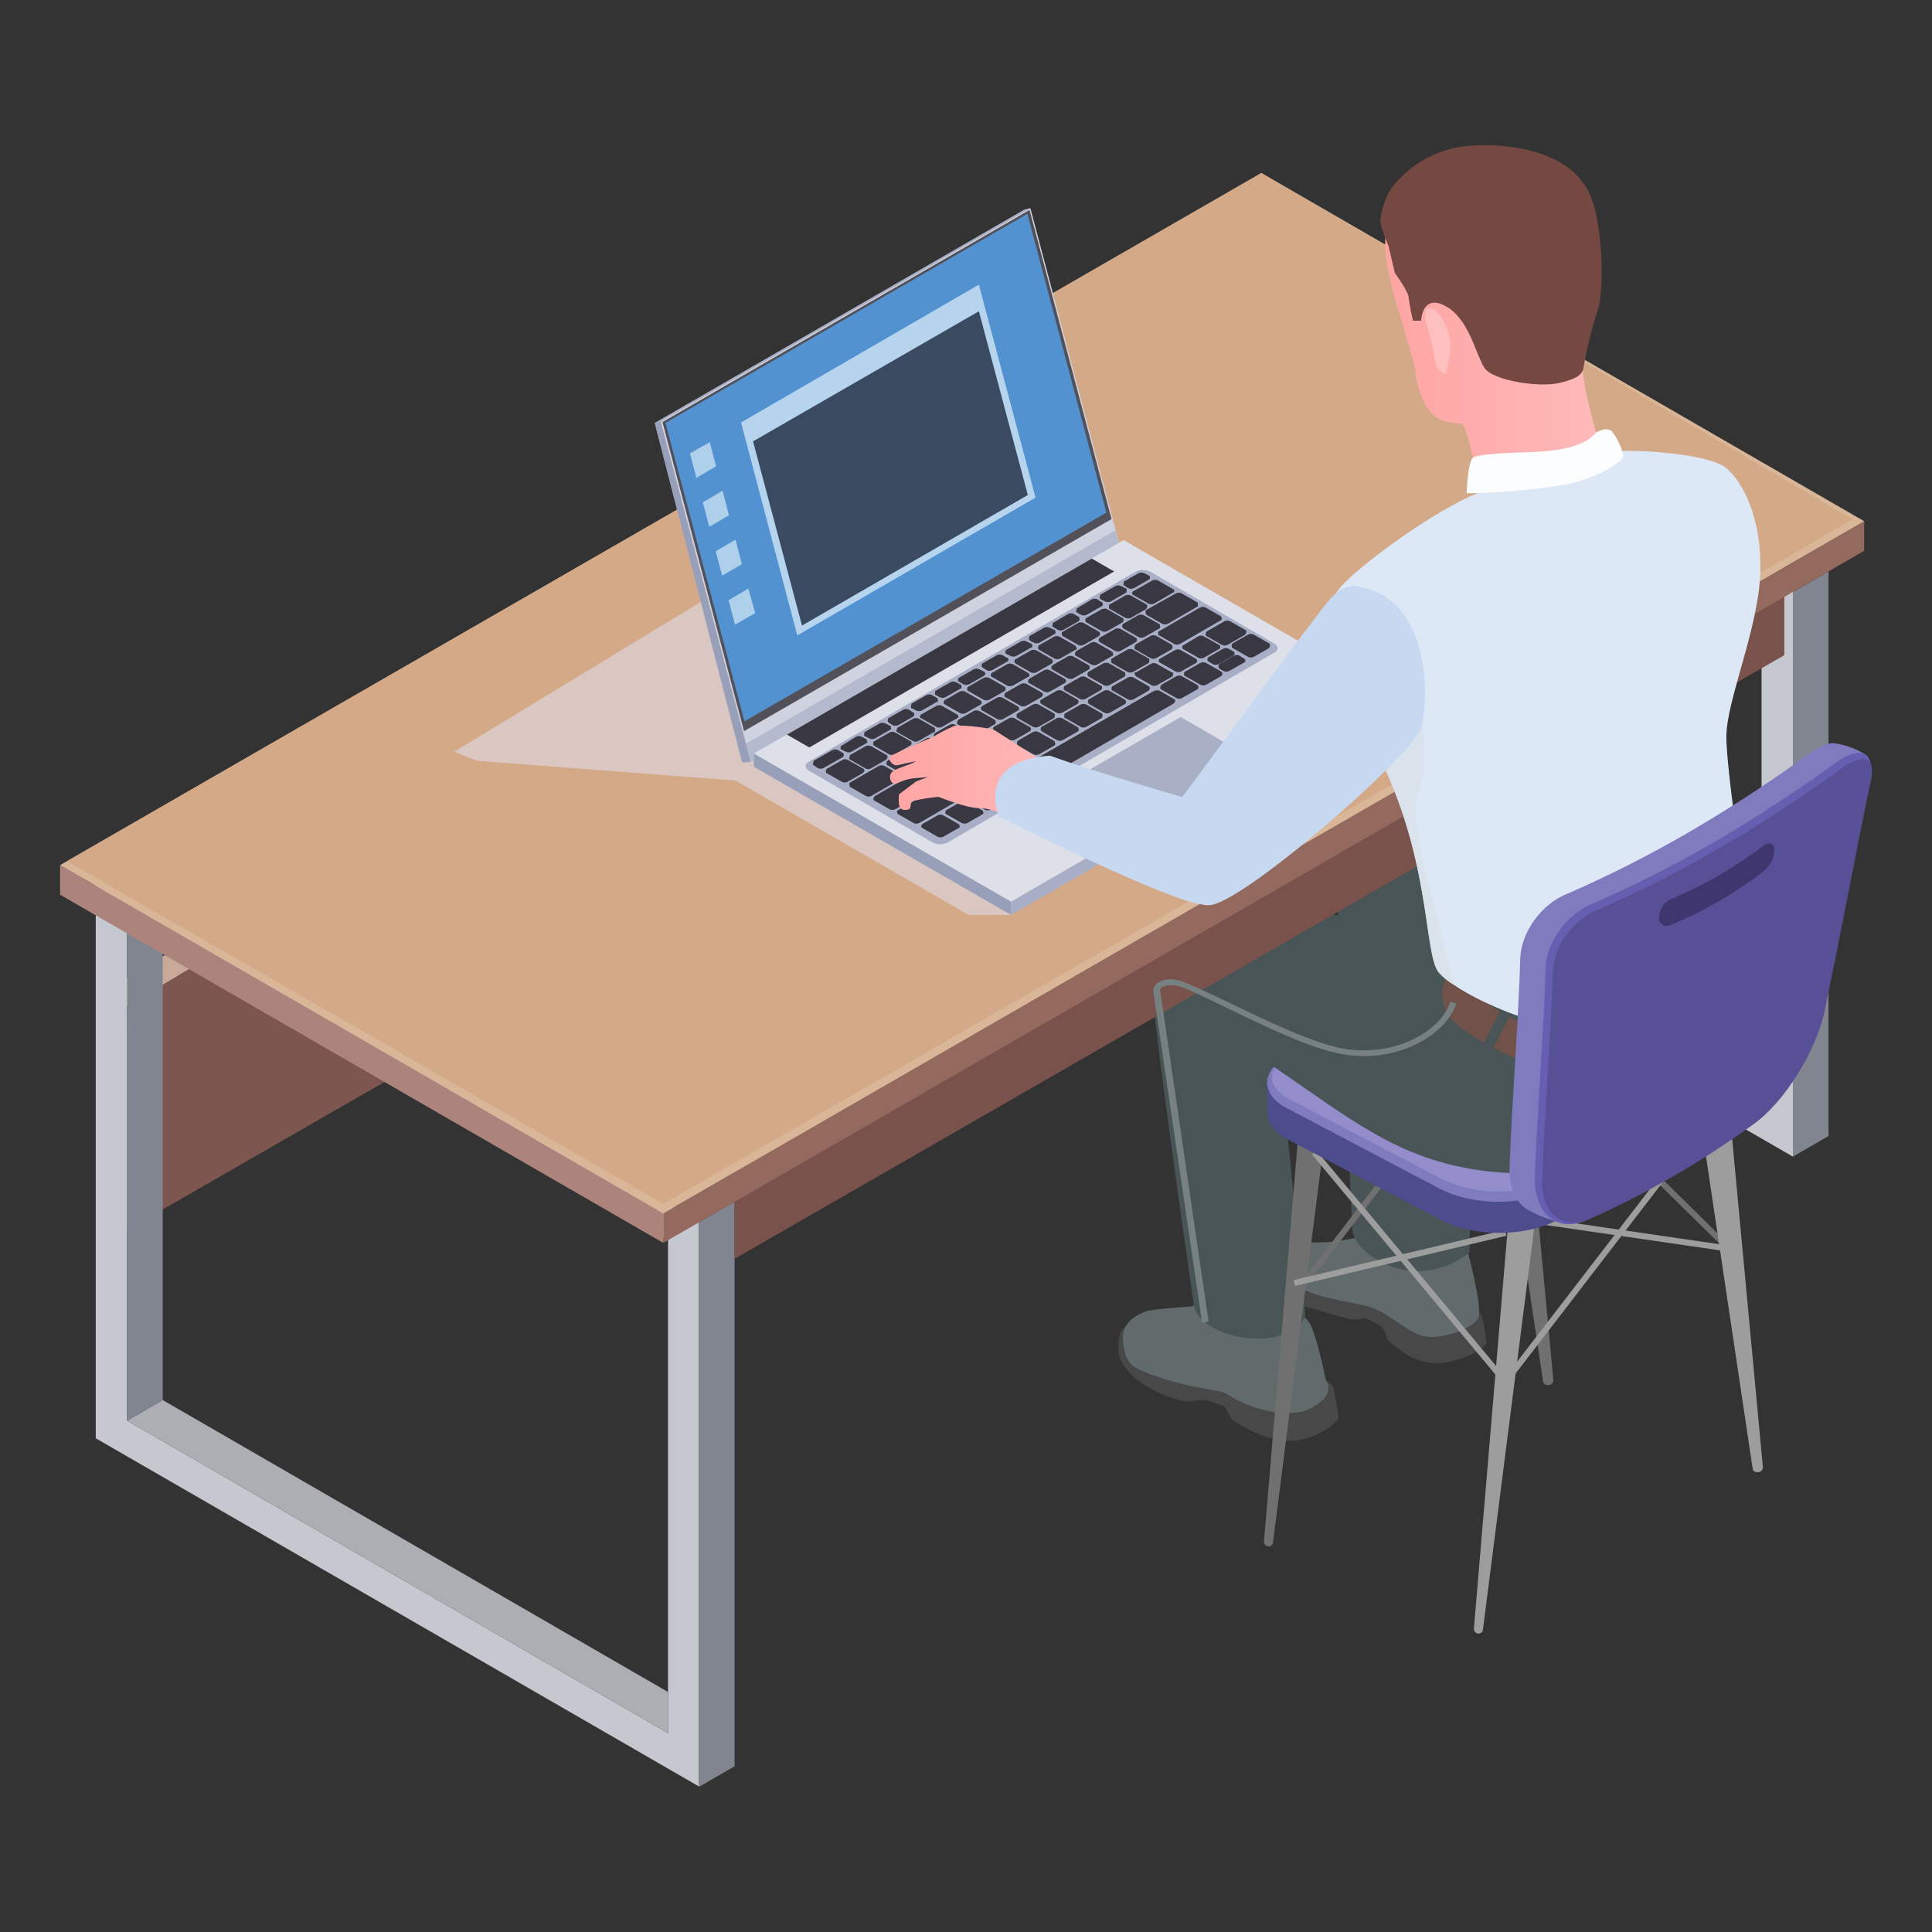 <?xml version="1.0" encoding="utf-8"?>
<!-- Generator: Adobe Illustrator 25.4.1, SVG Export Plug-In . SVG Version: 6.00 Build 0)  -->
<svg version="1.1" id="Layer_1" xmlns="http://www.w3.org/2000/svg" xmlns:xlink="http://www.w3.org/1999/xlink" x="0px" y="0px"
	 viewBox="0 0 450 450" style="enable-background:new 0 0 450 450;" xml:space="preserve">
<rect x="0" y="0" width="450" height="450" fill="#333333" stroke="none"/>
<style type="text/css">
	.st0{fill:#C6C8CF;}
	.st1{fill:#ABAEB3;}
	.st2{fill:#C9AA9A;}
	.st3{fill:#7D574F;}
	.st4{fill:#AE9398;}
	.st5{fill:#818590;}
	.st6{fill:#484848;}
	.st7{fill:#626B6C;}
	.st8{fill:#485455;}
	.st9{fill:#707070;}
	.st10{fill:#9D9D9D;}
	.st11{fill:#4D4C8C;}
	.st12{fill:#807ABE;}
	.st13{fill:#938DCB;}
	.st14{fill:#7A524C;}
	.st15{fill:#946A5F;}
	.st16{fill:#AC847C;}
	.st17{fill:#D9B698;}
	.st18{fill:#D4A988;}
	.st19{fill:#DBC7C2;}
	.st20{fill:#A8AEC4;}
	.st21{fill:#979FB9;}
	.st22{fill:#CFD3DF;}
	.st23{fill:#B4BACD;}
	.st24{fill:#525159;}
	.st25{fill:#5292D1;}
	.st26{fill:#B6D4ED;}
	.st27{fill:#394A61;}
	.st28{fill:#AED0EB;}
	.st29{fill:#A8AEC5;}
	.st30{fill:#DEE0E9;}
	.st31{fill:#393842;}
	.st32{fill:#A9B0C6;}
	.st33{fill:url(#SVGID_1_);}
	.st34{fill:#70524B;}
	.st35{fill:#788182;}
	.st36{fill:url(#SVGID_00000045586572968289520440000003940864198607941780_);}
	.st37{fill:#FEC0BF;}
	.st38{fill:#DDE8F6;}
	.st39{fill:#DAE2EB;}
	.st40{fill:#C7D9F0;}
	.st41{fill:#754942;}
	.st42{fill:#FCFDFE;}
	.st43{fill:#665EB1;}
	.st44{fill:#575096;}
	.st45{fill:#3F366F;}
</style>
<g>
	<g id="Layer_1_00000029754601300614380790000008172915291607697838_">
		<path class="st0" d="M277.1,56.8v131.5l140.5,81.1V137.9L277.1,56.8z M284.3,69.3l126,72.8v114.8l-126-72.8L284.3,69.3z"/>
		<polygon class="st1" points="410.3,247.2 410.3,256.9 284.3,184.1 292.7,179.3 		"/>
		<polygon class="st2" points="29.7,234.3 279.8,85.1 275.2,81.2 25.1,230.4 		"/>
		<polygon class="st3" points="28.7,287 279.8,142.6 279.8,85.1 29.7,234.3 		"/>
		<polygon class="st4" points="292.7,64.5 284.3,69.3 284.3,184.1 292.7,179.3 		"/>
		<polygon class="st5" points="425.9,133.1 417.6,137.9 417.6,269.4 425.9,264.6 		"/>
		<path class="st0" d="M22.3,203.6V335l140.5,81.1V284.7L22.3,203.6z M29.6,216.1l126,72.8v114.8l-126-72.8L29.6,216.1z"/>
		<polygon class="st1" points="155.6,394.1 155.6,403.7 29.6,330.9 37.9,326.1 		"/>
		<polygon class="st5" points="37.9,220.9 29.6,216.1 29.6,330.9 37.9,326.1 		"/>
		<polygon class="st5" points="171.1,279.9 162.8,284.7 162.8,416.2 171.1,411.4 		"/>
		<path class="st6" d="M342.3,304.6c0,0,2.5,0.7,2.9,2.1c0.5,2,0.8,4,1,6c0,0.8-2.3,2.8-7.6,4.2c-3.9,1.2-8.1,0.6-11.4-1.7
			c-1.5-0.9-2.8-2-4-3.2c-0.3-1.1-0.8-2.1-1.4-3c-1.2-0.8-2.5-1.4-3.9-2c-1,0.3-2.1,0.4-3.2,0.3c-1.4-0.3-11.2-3.1-11.2-3.1
			s-8.9-1.3-10-5s4.1-5.4,4.1-5.4L342.3,304.6z"/>
		<path class="st7" d="M341.4,289.8c0,0,4.1,14.7,2.9,17.2c-1.2,2.5-9.4,5.5-13.5,4c-4.1-1.5-7.9-5.8-12.9-6.9s-11.1-2-14.8-4
			c-3.7-1.9-9.3-3.2-9.3-4.9s1.6-4.8,3-5.5c1.4-0.7,9.4,0,13.8-0.5c2.9-0.4,5.7-0.9,8.6-1.7L341.4,289.8z"/>
		<path class="st8" d="M346.6,197.7c-18.2-4.5-22.3-4.3-26.4-2.9c-5.3,2.1-8.7,7.2-8.6,12.8c-0.2,7,3.4,78.1,3.4,78.9
			c0.3,5.4,14.3,15.3,27.3,5.2c0-12.7,1.7-52.1,1.7-52.1l18.8-24.8L346.6,197.7z"/>
		<path class="st6" d="M306,320.7c0,0,4.3,1.1,4.6,2.5c0.2,1.4,1.1,5.5,1.2,6.8c0.1,1.3-5.7,5.7-11.6,5.6s-12.7-4.3-13.2-5
			c-0.5-0.6-1.1-1.8-1.1-1.8l-0.6-1.2l-4.8-1.6c0,0-3.2,0.4-4.2,0.4c-1.1,0-8.3-1.9-12.5-6s-3.2-6.5-3.2-6.5s-0.7-4.4,2.5-5.5
			C266.3,307.2,306,320.7,306,320.7z"/>
		<path class="st7" d="M280.1,301.9c-0.7,1-1.5,1.8-2.5,2.4c0,0-9.6,0.6-10.9,1.2c-1.2,0.6-5.7,2-5.1,7.2s1.9,6,9.4,8.4
			c7.5,2.5,13,2.5,14.8,3.6c3.3,2.2,7.1,3.6,11.1,4.2c5.4,0.6,7.9-0.1,10.9-2.6c3-2.5,1-4.9,1-4.9s-2-10-3.7-13.1
			c-1.7-3.1-9.1-5.4-10.9-5.7C292.5,302.4,280.1,301.9,280.1,301.9z"/>
		<path class="st8" d="M278.1,304c0.5,4.1,7.4,7.8,14.9,7.8c7.5,0,11-3.9,11-5.7c0-1.7-6.6-66.5-6.6-66.5s-29.2-29.2-29.8-19.9
			C267,229.1,278.1,304,278.1,304z"/>
		<path class="st9" d="M360.4,322.6h0.3c0.6,0,1.1-0.5,1.1-1.1c0,0,0-0.1,0-0.1l-8.1-86.5l-6.7,3.8l12.4,83
			C359.4,322.1,359.8,322.6,360.4,322.6z"/>
		<path class="st9" d="M295.5,360.2c-0.6,0-1.1-0.5-1.1-1.1c0,0,0-0.1,0-0.1l8-94.6l6.7-3.8l-12.6,98.7
			C296.5,359.7,296,360.2,295.5,360.2z"/>
		
			<rect x="329.7" y="243.2" transform="matrix(0.144 -0.99 0.99 0.144 18.13 555.734)" class="st9" width="1.4" height="48.4"/>
		
			<rect x="286.4" y="269.4" transform="matrix(0.61 -0.793 0.793 0.61 -86.972 363.619)" class="st9" width="78.6" height="1.4"/>
		
			<rect x="353.7" y="266.5" transform="matrix(0.968 -0.25 0.25 0.968 -54.766 102.425)" class="st9" width="45.7" height="1.4"/>
		
			<rect x="375.7" y="227.7" transform="matrix(0.702 -0.713 0.713 0.702 -76.742 347.347)" class="st9" width="1.4" height="75.2"/>
		<path class="st10" d="M409.2,342.9h0.3c0.6,0,1.1-0.5,1.1-1.1c0-0.1,0-0.1,0-0.2l-8.1-86.5l-6.7,3.8l12.4,83
			C408.2,342.5,408.7,342.9,409.2,342.9z"/>
		<path class="st10" d="M344.4,380.5c-0.6,0-1.1-0.5-1.1-1.1c0,0,0-0.1,0-0.1l8-94.6l6.7-3.8l-12.6,98.7
			C345.4,380.1,344.9,380.5,344.4,380.5z"/>
		
			<rect x="378.6" y="263.5" transform="matrix(0.144 -0.99 0.99 0.144 39.791 621.496)" class="st10" width="1.4" height="48.4"/>
		
			<rect x="335.2" y="289.7" transform="matrix(0.61 -0.793 0.793 0.61 -83.977 410.339)" class="st10" width="78.6" height="1.4"/>
		
			<rect x="300.7" y="292.4" transform="matrix(0.973 -0.231 0.231 0.973 -58.819 83.115)" class="st10" width="50.6" height="1.4"/>
		
			<rect x="327.7" y="260.4" transform="matrix(0.768 -0.64 0.64 0.768 -112.724 278.656)" class="st10" width="1.4" height="69.2"/>
		<path class="st11" d="M295.1,252.1l7.8-0.5l49.3-28.4c5.7-3.3,14.9-3.2,20.2,0.2l32.6,20.6c0.4,0.3,0.8,0.6,1.2,0.8l4.1-0.3v7.5
			c-0.1,3-2.1,5.9-6,8.2l-40.7,23.5c-7.7,4.5-20.1,4.6-28.1,0.4l-35.7-18.8c-3-1.6-4.5-3.6-4.5-5.8L295.1,252.1z"/>
		<path class="st12" d="M363.6,276.5l40.7-23.5c7.7-4.5,8.1-11.6,0.7-16.3l-32.6-20.6c-5.4-3.4-14.6-3.5-20.2-0.2l-52.9,30.5
			c-5.7,3.3-5.5,8.6,0.4,11.7l35.7,18.8C343.5,281.1,355.8,280.9,363.6,276.5z"/>
		<path class="st13" d="M349.1,277.5c4.9,0.1,9.7-1,13.9-3.3l40.7-23.5c3.5-2,5.4-4.6,5.4-7.2c0-2.7-1.6-5.1-4.8-7l-32.6-20.6
			c-2.9-1.7-6.3-2.5-9.6-2.4c-3.3-0.1-6.5,0.7-9.4,2.2l-52.9,30.5c-2.3,1.4-3.6,3.1-3.6,4.8s1.5,3.6,3.9,4.9l35.7,18.7
			C340,276.6,344.5,277.6,349.1,277.5z"/>
		<path class="st8" d="M406.8,221c1.4,12.5,1.7,29.2-8.8,37.6c-10.5,8.5-15.5,7.2-15.5,7.2s-5.2,7.8-28.3,7.5
			c-23-0.4-35.3-9.5-50.5-20c-15.2-10.5-31.7-21.7-34-24.5c-2.4-2.8-4.7-14.5,3.9-20c8.5-5.5,17-2.1,20.5-0.7
			c3.5,1.4,30.1,8.6,31.6,9c1.4,0.4,6.1,2.4,10.6-1C340.7,212.9,406.8,221,406.8,221z"/>
		<polygon class="st14" points="171.1,293.2 415.6,152.6 415.6,121.4 171.1,267.2 		"/>
		<polygon class="st15" points="434.2,128.3 154.5,289.5 154.5,282.6 434.2,121.4 		"/>
		<polygon class="st16" points="14,208.4 154.5,289.5 154.5,282.6 14,201.5 		"/>
		<polygon class="st17" points="293.8,40.3 14,201.5 154.5,282.6 434.2,121.4 		"/>
		<polygon class="st18" points="293.8,40.3 15.6,200.6 154.5,280.4 431.5,121 		"/>
		<polygon class="st19" points="235.5,213.1 225.6,213.1 171.3,181.8 111.1,177.2 105.8,175.1 195.8,120.4 262.5,151.7 		"/>
		<polygon class="st20" points="238.6,48.8 152.5,98.5 172.8,177.5 240,48.5 		"/>
		<polygon class="st21" points="153.9,98.2 152.5,98.5 172.9,177.6 174.9,177.5 		"/>
		<polygon class="st22" points="240,48.5 153.9,98.2 174.9,177.5 261,127.8 		"/>
		<polygon class="st23" points="173.8,173.2 174.9,177.5 261,127.8 259.8,123.5 		"/>
		<polygon class="st24" points="154.3,98.3 239.8,48.9 258.9,120.9 173.3,170.3 		"/>
		<polygon class="st25" points="155,98.5 239.3,49.8 257.7,119.4 173.4,168 		"/>
		<polygon class="st26" points="172.6,98.4 228,66.3 241.2,115.9 185.7,148 		"/>
		<polygon class="st27" points="239.4,115.3 186.8,145.7 175.4,102.8 228,72.5 		"/>
		<polygon class="st28" points="160.7,105.6 165.3,103 166.8,108.6 162.2,111.3 		"/>
		<polygon class="st28" points="163.7,117 168.3,114.3 169.8,120 165.2,122.7 		"/>
		<polygon class="st28" points="166.7,128.4 171.3,125.7 172.8,131.4 168.2,134.1 		"/>
		<polygon class="st28" points="169.7,139.8 174.3,137.1 175.9,142.8 171.2,145.5 		"/>
		<polygon class="st29" points="235.5,213.1 321.5,163.5 321.5,160.3 235.5,210 		"/>
		<polygon class="st21" points="235.5,213.1 235.5,210 175.6,175.5 175.6,178.6 		"/>
		<polygon class="st30" points="321.5,160.3 235.5,210 175.6,175.5 261.7,125.8 		"/>
		<polygon class="st31" points="259.5,133.1 188.5,174.1 183.3,171.1 254.3,130.1 		"/>
		<path class="st29" d="M296.8,149.9l-28.8-16.7c-1.1-0.6-2.5-0.6-3.6,0l-76,44.2c-0.6,0.2-0.9,0.8-0.7,1.4c0.1,0.3,0.4,0.6,0.7,0.7
			l28.8,16.7c1.1,0.6,2.5,0.6,3.6,0l76-44.2c0.6-0.2,0.9-0.8,0.7-1.4C297.4,150.3,297.1,150,296.8,149.9z"/>
		<path class="st31" d="M192.4,179.4v0.4h0.3l3.5,2c0.4,0.2,0.9,0.2,1.3,0l3.5-2h0.3v-0.4c0-0.2-0.1-0.3-0.3-0.4l-3.5-2
			c-0.4-0.2-0.9-0.2-1.3,0l-3.5,2C192.5,179.1,192.4,179.3,192.4,179.4z"/>
		<path class="st31" d="M214.6,192.3v0.4h0.3l3.5,2c0.4,0.2,0.9,0.2,1.3,0l3.5-2h0.3v-0.4c0-0.2-0.1-0.3-0.3-0.4l-3.5-2
			c-0.4-0.2-0.9-0.2-1.3,0l-3.5,2C214.8,192,214.7,192.1,214.6,192.3z"/>
		<path class="st31" d="M220.2,189.1v0.4h0.3l3.5,2c0.4,0.2,0.8,0.2,1.2,0l3.5-2h0.3v-0.4c0-0.2-0.1-0.3-0.3-0.4l-3.5-2
			c-0.4-0.2-0.9-0.2-1.3,0l-3.5,2C220.3,188.8,220.2,188.9,220.2,189.1z"/>
		<path class="st31" d="M225.6,185.9v0.4h0.3l3.5,2c0.4,0.2,0.9,0.2,1.3,0l3.5-2h0.3v-0.4c0-0.2-0.1-0.3-0.3-0.4l-3.5-2
			c-0.4-0.2-0.9-0.2-1.3,0l-3.5,2C225.7,185.6,225.6,185.7,225.6,185.9z"/>
		<path class="st31" d="M231.1,182.7v0.4h0.3l3.5,2c0.4,0.2,0.9,0.2,1.3,0l3.5-2h0.3v-0.4c0-0.2-0.1-0.3-0.3-0.4l-3.5-2
			c-0.4-0.2-0.9-0.2-1.3,0l-3.5,2C231.2,182.4,231.1,182.5,231.1,182.7z"/>
		<path class="st31" d="M197.9,176.2v0.4h0.3l3.5,2c0.4,0.2,0.8,0.2,1.2,0l3.5-2h0.3v-0.4c0-0.2-0.1-0.3-0.3-0.4l-3.5-2
			c-0.4-0.2-0.9-0.2-1.3,0l-3.5,2C197.9,175.9,197.9,176.1,197.9,176.2z"/>
		<path class="st31" d="M206.5,177.6v0.4h0.3l3.4,2c0.4,0.2,0.9,0.2,1.3,0l3.5-2h0.3v-0.4c0-0.2-0.1-0.3-0.3-0.4l-3.5-2
			c-0.4-0.2-0.9-0.2-1.3,0l-3.5,2C206.6,177.3,206.5,177.5,206.5,177.6z"/>
		<path class="st31" d="M212,174.4v0.4h0.3l3.5,2c0.4,0.2,0.9,0.2,1.3,0l3.5-2h0.3v-0.4c0-0.2-0.1-0.3-0.3-0.4l-3.5-2
			c-0.4-0.2-0.9-0.2-1.3,0l-3.5,2C212.1,174.1,212,174.3,212,174.4z"/>
		<path class="st31" d="M214.8,179.3v0.4h0.3l3.5,2c0.4,0.2,0.9,0.2,1.3,0l3.5-2h0.3v-0.4c0-0.2-0.1-0.3-0.3-0.4l-3.5-2
			c-0.4-0.2-0.9-0.2-1.3,0l-3.5,2C215,179,214.9,179.1,214.8,179.3z"/>
		<path class="st31" d="M220.5,182.5v0.4h0.3l3.4,2c0.4,0.2,0.9,0.2,1.3,0l3.5-2h0.3v-0.4c0-0.2-0.1-0.3-0.3-0.4l-3.5-2
			c-0.4-0.2-0.9-0.2-1.3,0l-3.5,2C220.6,182.2,220.5,182.3,220.5,182.5z"/>
		<path class="st31" d="M225.9,179.3v0.4h0.3l3.5,2c0.4,0.2,0.9,0.2,1.3,0l3.5-2h0.3v-0.4c0-0.2-0.1-0.3-0.3-0.4l-3.5-2
			c-0.4-0.2-0.9-0.2-1.3,0l-3.5,2C226.1,179,226,179.1,225.9,179.3z"/>
		<path class="st31" d="M231.4,176.1v0.4h0.3l3.4,2c0.4,0.2,0.9,0.2,1.3,0l3.5-2h0.3v-0.4c0-0.2-0.1-0.3-0.3-0.4l-3.5-2
			c-0.4-0.2-0.9-0.2-1.3,0l-3.5,2C231.5,175.8,231.4,176,231.4,176.1z"/>
		<path class="st31" d="M236.9,172.9v0.4h0.3l3.4,2c0.4,0.2,0.9,0.2,1.3,0l3.5-2h0.3v-0.4c0-0.2-0.1-0.3-0.3-0.4l-3.5-2
			c-0.4-0.2-0.9-0.2-1.3,0l-3.5,2C237,172.6,236.9,172.8,236.9,172.9z"/>
		<path class="st31" d="M242.4,169.7v0.4h0.3l3.4,2c0.4,0.2,0.9,0.2,1.3,0l3.5-2h0.3v-0.4c0-0.2-0.1-0.3-0.3-0.4l-3.5-2
			c-0.4-0.2-0.9-0.2-1.3,0l-3.5,2C242.5,169.4,242.4,169.6,242.4,169.7z"/>
		<path class="st31" d="M247.9,166.5v0.4h0.3l3.5,2c0.4,0.2,0.9,0.2,1.3,0l3.5-2h0.3v-0.4c0-0.2-0.1-0.3-0.3-0.4l-3.5-2
			c-0.4-0.2-0.9-0.2-1.3,0l-3.5,2C248,166.2,247.9,166.4,247.9,166.5z"/>
		<path class="st31" d="M253.4,163.3v0.4h0.3l3.4,2c0.4,0.2,0.9,0.2,1.3,0l3.5-2h0.3v-0.4c0-0.2-0.1-0.3-0.3-0.4l-3.5-2
			c-0.4-0.2-0.9-0.2-1.3,0l-3.5,2C253.5,163,253.4,163.2,253.4,163.3z"/>
		<path class="st31" d="M258.9,160.2v0.4h0.3l3.5,2c0.4,0.2,0.9,0.2,1.3,0l3.5-2h0.3v-0.4c0-0.2-0.1-0.3-0.3-0.4l-3.5-2
			c-0.4-0.2-0.9-0.2-1.3,0l-3.5,2C259,159.8,258.9,160,258.9,160.2z"/>
		<path class="st31" d="M273.2,157v-0.4h-0.3l-3.5-2c-0.4-0.2-0.9-0.2-1.3,0l-3.5,2h-0.3v0.4c0,0.2,0.1,0.3,0.3,0.4l3.5,2
			c0.4,0.2,0.9,0.2,1.3,0l3.5-2C273.1,157.3,273.2,157.1,273.2,157z"/>
		<path class="st31" d="M270.3,159.9v0.4h0.3l3.4,2c0.4,0.2,0.9,0.2,1.3,0l3.5-2h0.3v-0.4c0-0.2-0.1-0.3-0.3-0.4l-3.5-2
			c-0.4-0.2-0.9-0.2-1.3,0l-3.5,2C270.4,159.6,270.3,159.8,270.3,159.9z"/>
		<path class="st31" d="M275.8,156.8v0.4h0.3l3.5,2c0.4,0.2,0.9,0.2,1.3,0l3.5-2h0.3v-0.4c0-0.2-0.1-0.3-0.3-0.4l-3.5-2
			c-0.4-0.2-0.9-0.2-1.3,0l-3.5,2C275.9,156.4,275.8,156.6,275.8,156.8z"/>
		<path class="st31" d="M286.9,150.2v0.4h0.3l3.5,2c0.4,0.2,0.9,0.2,1.3,0l3.5-2h0.3v-0.4c0-0.2-0.1-0.3-0.3-0.4l-3.5-2
			c-0.4-0.2-0.9-0.2-1.3,0l-3.5,2C287,149.9,286.9,150.1,286.9,150.2z"/>
		<path class="st31" d="M281.2,147.8l3.5,2c0.4,0.2,0.9,0.2,1.3,0l0.5-0.3l3-1.7h0.3v-0.2l0.2-0.1h0.3v-0.4c0-0.2-0.1-0.3-0.3-0.4
			l-3.5-2c-0.4-0.2-0.9-0.2-1.3,0l-4,2.3c-0.2,0.1-0.3,0.2-0.3,0.4v0.4H281.2z"/>
		<path class="st31" d="M269.9,153.8v0.4h0.3l3.5,2c0.4,0.2,0.9,0.2,1.3,0l3.5-2h0.3v-0.4c0-0.2-0.1-0.3-0.3-0.4l-3.5-2
			c-0.4-0.2-0.9-0.2-1.3,0l-3.5,2C270,153.5,269.9,153.6,269.9,153.8z"/>
		<path class="st31" d="M275.4,150.6v0.4h0.3l3.4,2c0.4,0.2,0.9,0.2,1.3,0l3.5-2h0.3v-0.4c0-0.2-0.1-0.3-0.3-0.4l-3.5-2
			c-0.4-0.2-0.9-0.2-1.3,0l-3.5,2.1C275.5,150.3,275.4,150.4,275.4,150.6z"/>
		<path class="st31" d="M220.3,176.1v0.4h0.3l3.5,2c0.4,0.2,0.9,0.2,1.3,0l3.5-2h0.3v-0.4c0-0.2-0.1-0.3-0.3-0.4l-3.5-2
			c-0.4-0.2-0.9-0.2-1.3,0l-3.5,2C220.4,175.8,220.3,175.9,220.3,176.1z"/>
		<path class="st31" d="M225.8,172.9v0.4h0.4l3.5,2c0.4,0.2,0.8,0.2,1.2,0l3.5-2h0.3v-0.4c0-0.2-0.1-0.3-0.3-0.4l-3.5-2
			c-0.4-0.2-0.9-0.2-1.3,0l-3.5,2C225.9,172.6,225.8,172.7,225.8,172.9z"/>
		<path class="st31" d="M231.3,169.7v0.4h0.3l3.4,2c0.4,0.2,0.9,0.2,1.3,0l3.5-2h0.3v-0.4c0-0.2-0.1-0.3-0.3-0.4l-3.5-2
			c-0.4-0.2-0.9-0.2-1.3,0l-3.5,2C231.4,169.4,231.3,169.5,231.3,169.7z"/>
		<path class="st31" d="M236.8,166.5v0.4h0.3l3.5,2c0.4,0.2,0.9,0.2,1.3,0l3.5-2h0.3v-0.4c0-0.2-0.1-0.3-0.3-0.4l-3.5-2
			c-0.4-0.2-0.9-0.2-1.3,0l-3.5,2C236.9,166.2,236.8,166.3,236.8,166.5z"/>
		<path class="st31" d="M242.3,163.3v0.4h0.3l3.5,2c0.4,0.2,0.9,0.2,1.3,0l3.5-2h0.3v-0.4c0-0.2-0.1-0.3-0.3-0.4l-3.5-2
			c-0.4-0.2-0.9-0.2-1.3,0l-3.5,2C242.4,163,242.3,163.1,242.3,163.3z"/>
		<path class="st31" d="M247.8,160.1v0.4h0.3l3.5,2c0.4,0.2,0.9,0.2,1.3,0l3.5-2h0.3v-0.4c0-0.2-0.1-0.3-0.3-0.4l-3.5-2
			c-0.4-0.2-0.9-0.2-1.3,0l-3.5,2C247.9,159.8,247.8,159.9,247.8,160.1z"/>
		<path class="st31" d="M253.3,156.9v0.4h0.3l3.4,2c0.4,0.2,0.9,0.2,1.3,0l3.5-2h0.3v-0.4c0-0.2-0.1-0.3-0.3-0.4l-3.5-2
			c-0.4-0.2-0.9-0.2-1.3,0l-3.5,2C253.4,156.6,253.3,156.8,253.3,156.9z"/>
		<path class="st31" d="M258.8,153.7v0.4h0.3l3.5,2c0.4,0.2,0.9,0.2,1.3,0l3.5-2h0.3v-0.4c0-0.2-0.1-0.3-0.3-0.4l-3.5-2
			c-0.4-0.2-0.9-0.2-1.3,0l-3.5,2C258.9,153.4,258.8,153.6,258.8,153.7z"/>
		<path class="st31" d="M264.3,150.5v0.4h0.3l3.4,2c0.4,0.2,0.9,0.2,1.3,0l3.5-2h0.3v-0.4c0-0.2-0.1-0.3-0.3-0.4l-3.5-2
			c-0.4-0.2-0.9-0.2-1.3,0l-3.5,2C264.4,150.2,264.3,150.4,264.3,150.5z"/>
		<path class="st31" d="M217.5,171.2v0.4h0.3l3.4,2c0.4,0.2,0.9,0.2,1.3,0l3.5-2h0.3v-0.4c0-0.2-0.1-0.3-0.3-0.4l-3.5-2
			c-0.4-0.2-0.9-0.2-1.3,0l-3.5,2C217.6,170.9,217.5,171.1,217.5,171.2z"/>
		<path class="st31" d="M223,168v0.4h0.3l3.5,2c0.4,0.2,0.9,0.2,1.3,0l3.5-2h0.3V168c0-0.2-0.1-0.3-0.3-0.4l-3.5-2
			c-0.4-0.2-0.9-0.2-1.3,0l-3.5,2C223.1,167.7,223,167.9,223,168z"/>
		<path class="st31" d="M228.5,164.9v0.4h0.3l3.4,2c0.4,0.2,0.9,0.2,1.3,0l3.5-2h0.3v-0.4c0-0.2-0.1-0.3-0.3-0.4l-3.5-2
			c-0.4-0.2-0.9-0.2-1.3,0l-3.5,2C228.6,164.6,228.5,164.7,228.5,164.9z"/>
		<path class="st31" d="M234,161.7v0.4h0.3l3.5,2c0.4,0.2,0.9,0.2,1.3,0l3.5-2h0.3v-0.4c0-0.2-0.1-0.3-0.3-0.4l-3.5-2
			c-0.4-0.2-0.9-0.2-1.3,0l-3.5,2C234.1,161.4,234,161.5,234,161.7z"/>
		<path class="st31" d="M239.5,158.5v0.4h0.3l3.4,2c0.4,0.2,0.9,0.2,1.3,0l3.5-2h0.3v-0.4c0-0.2-0.1-0.3-0.3-0.4l-3.5-2
			c-0.4-0.2-0.9-0.2-1.3,0l-3.5,2C239.6,158.2,239.5,158.3,239.5,158.5z"/>
		<path class="st31" d="M244.9,155.3v0.4h0.3l3.5,2c0.4,0.2,0.9,0.2,1.3,0l3.5-2h0.3v-0.4c0-0.2-0.1-0.3-0.3-0.4l-3.5-2
			c-0.4-0.2-0.9-0.2-1.3,0l-3.5,2C245.1,155,245,155.1,244.9,155.3z"/>
		<path class="st31" d="M250.4,152.1v0.4h0.3l3.4,2c0.4,0.2,0.9,0.2,1.3,0l3.5-2h0.3v-0.4c0-0.2-0.1-0.3-0.3-0.4l-3.5-2
			c-0.4-0.2-0.9-0.2-1.3,0l-3.5,2C250.6,151.8,250.5,151.9,250.4,152.1z"/>
		<path class="st31" d="M255.9,148.9v0.4h0.3l3.5,2c0.4,0.2,0.9,0.2,1.3,0l3.5-2h0.3v-0.4c0-0.2-0.1-0.3-0.3-0.4l-3.5-2
			c-0.4-0.2-0.9-0.2-1.3,0l-3.5,2C256.1,148.6,256,148.7,255.9,148.9z"/>
		<path class="st31" d="M261.4,145.7v0.4h0.3l3.4,2c0.4,0.2,0.9,0.2,1.3,0l3.5-2h0.3v-0.4c0-0.2-0.1-0.3-0.3-0.4l-3.5-2
			c-0.4-0.2-0.9-0.2-1.3,0l-3.5,2C261.5,145.4,261.4,145.5,261.4,145.7z"/>
		<path class="st31" d="M203.4,173v0.4h0.3l3.5,2c0.4,0.2,0.9,0.2,1.3,0l3.5-2h0.3V173c0-0.2-0.1-0.3-0.3-0.4l-3.5-2
			c-0.4-0.2-0.9-0.2-1.3,0l-3.5,2C203.5,172.7,203.4,172.9,203.4,173z"/>
		<path class="st31" d="M208.9,169.8v0.4h0.3l3.5,2c0.4,0.2,0.9,0.2,1.3,0l3.5-2h0.3v-0.4c0-0.2-0.1-0.3-0.3-0.4l-3.5-2
			c-0.4-0.2-0.9-0.2-1.3,0l-3.5,2C209,169.5,208.9,169.7,208.9,169.8z"/>
		<path class="st31" d="M214.3,166.7v0.5h0.3l3.5,2c0.4,0.2,0.9,0.2,1.3,0l3.5-2h0.3v-0.4c0-0.2-0.1-0.3-0.3-0.4l-3.5-2
			c-0.4-0.2-0.9-0.2-1.3,0l-3.5,2C214.5,166.4,214.4,166.5,214.3,166.7z"/>
		<path class="st31" d="M219.8,163.5v0.4h0.3l3.5,2c0.4,0.2,0.8,0.2,1.2,0l3.5-2h0.3v-0.4c0-0.2-0.1-0.3-0.3-0.4l-3.5-2
			c-0.4-0.2-0.9-0.2-1.3,0l-3.5,2C220,163.2,219.8,163.3,219.8,163.5z"/>
		<path class="st31" d="M225.3,160.3v0.4h0.3l3.5,2c0.4,0.2,0.9,0.2,1.3,0l3.5-2h0.3v-0.4c0-0.2-0.1-0.3-0.3-0.4l-3.5-2
			c-0.4-0.2-0.9-0.2-1.3,0l-3.5,2C225.4,160,225.3,160.1,225.3,160.3z"/>
		<path class="st31" d="M230.8,157.1v0.4h0.3l3.5,2c0.4,0.2,0.9,0.2,1.3,0l3.5-2h0.3v-0.4c0-0.2-0.1-0.3-0.3-0.4l-3.5-2
			c-0.4-0.2-0.9-0.2-1.3,0l-3.5,2C230.9,156.8,230.8,156.9,230.8,157.1z"/>
		<path class="st31" d="M236.3,153.9v0.4h0.3l3.5,2c0.4,0.2,0.9,0.2,1.3,0l3.5-2h0.3v-0.4c0-0.2-0.1-0.3-0.3-0.4l-3.5-2
			c-0.4-0.2-0.9-0.2-1.3,0l-3.5,2C236.4,153.6,236.3,153.7,236.3,153.9z"/>
		<path class="st31" d="M241.8,150.7v0.4h0.3l3.5,2c0.4,0.2,0.8,0.2,1.2,0l3.5-2h0.3v-0.4c0-0.2-0.1-0.3-0.3-0.4l-3.5-2
			c-0.4-0.2-0.9-0.2-1.3,0l-3.5,2C241.9,150.4,241.8,150.5,241.8,150.7z"/>
		<path class="st31" d="M247.3,147.5v0.4h0.3l3.5,2c0.4,0.2,0.9,0.2,1.3,0l3.5-2h0.3v-0.4c0-0.2-0.1-0.3-0.3-0.4l-3.5-2
			c-0.4-0.2-0.9-0.2-1.3,0l-3.5,2C247.4,147.2,247.3,147.3,247.3,147.5z"/>
		<path class="st31" d="M252.8,144.3v0.4h0.3l3.5,2c0.4,0.2,0.9,0.2,1.3,0l3.5-2h0.3v-0.4c0-0.2-0.1-0.3-0.3-0.4l-3.5-2
			c-0.4-0.2-0.9-0.2-1.3,0l-3.5,2C252.9,144,252.8,144.1,252.8,144.3z"/>
		<path class="st31" d="M258.3,141.1v0.4h0.3l3.5,2c0.4,0.2,0.9,0.2,1.3,0l3.5-2h0.3v-0.4c0-0.2-0.1-0.3-0.3-0.4l-3.5-2
			c-0.4-0.2-0.9-0.2-1.3,0l-3.5,2C258.4,140.8,258.3,141,258.3,141.1z"/>
		<path class="st31" d="M263.8,138.4h0.3l3.5,2c0.4,0.2,0.9,0.2,1.3,0l4.3-2.5h0.3v-0.4c0-0.1-0.1-0.3-0.3-0.3l-3.5-2
			c-0.4-0.2-0.9-0.2-1.3,0l-4.4,2.5c-0.2,0.1-0.3,0.2-0.3,0.4V138.4z"/>
		<path class="st31" d="M236.6,179.5v0.4h0.3l3.5,2c0.3,0.1,0.6,0.2,1,0.1c0.1,0,0.2-0.1,0.3-0.1l3.5-2h0.3v-0.2l24.4-14.2l3.5-2
			h0.3v-0.4V163l0,0V163l0,0l0,0l-0.1-0.1l-3.5-2c-0.1-0.1-0.2-0.1-0.3-0.1c-0.1,0-0.2,0-0.3,0c-0.2,0-0.4,0-0.6,0.1l-3.5,2
			l-28.4,16.3C236.7,179.2,236.6,179.4,236.6,179.5z"/>
		<path class="st31" d="M195.8,174v0.4l0.2-0.1l0,0l0.9,0.5c0.4,0.2,0.9,0.2,1.3,0l3.2-1.9l0.5-0.1v-0.4c0-0.2-0.1-0.3-0.3-0.3
			l-0.9-0.5c-0.4-0.2-0.9-0.2-1.3,0l-3.4,2.1C195.9,173.7,195.8,173.9,195.8,174z"/>
		<path class="st31" d="M201.3,170.8v0.4h0.2l0,0l1,0.5c0.4,0.2,0.9,0.2,1.3,0l3.2-1.9l0.5-0.1v-0.4c0-0.2-0.1-0.3-0.3-0.3l-1-0.5
			c-0.4-0.2-0.9-0.2-1.3,0l-3.5,2C201.4,170.6,201.3,170.7,201.3,170.8z"/>
		<path class="st31" d="M206.8,167.6v0.4h0.2l0,0l0.9,0.6c0.4,0.2,0.9,0.2,1.3,0l3.2-1.9l0.5-0.1v-0.4c0-0.2-0.1-0.3-0.3-0.3
			l-0.9-0.6c-0.4-0.2-0.9-0.2-1.3,0l-3.5,2C206.9,167.4,206.8,167.5,206.8,167.6z"/>
		<path class="st31" d="M212.2,164.4L212.2,164.4v0.4l0.2-0.1l0,0l1,0.5c0.4,0.2,0.9,0.2,1.3,0l3.2-1.9l0.5-0.1v-0.4
			c0-0.2-0.1-0.3-0.3-0.3l-1-0.6c-0.4-0.2-0.9-0.2-1.3,0l-3.5,2C212.3,164.1,212.2,164.3,212.2,164.4z"/>
		<path class="st31" d="M217.8,161.3v0.4l0.2-0.1l0,0l0.9,0.5c0.4,0.2,0.9,0.2,1.3,0l3.2-1.9l0.5-0.1v-0.4c0-0.2-0.1-0.3-0.3-0.3
			l-0.9-0.5c-0.4-0.2-0.9-0.2-1.3,0l-3.5,2C217.8,160.9,217.8,161.1,217.8,161.3z"/>
		<path class="st31" d="M223.2,158.1L223.2,158.1v0.4h0.2l0,0l1,0.6c0.4,0.2,0.9,0.2,1.3,0l3.2-1.9l0.5-0.1v-0.4
			c0-0.2-0.1-0.3-0.3-0.3l-1-0.5c-0.4-0.2-0.9-0.2-1.3,0l-3.5,2C223.3,157.8,223.2,157.9,223.2,158.1z"/>
		<path class="st31" d="M228.7,154.9L228.7,154.9v0.4h0.2l0,0l0.9,0.6c0.4,0.2,0.9,0.2,1.3,0l3.2-1.9l0.5-0.1v-0.4
			c0-0.2-0.1-0.3-0.3-0.3l-1-0.6c-0.4-0.2-0.9-0.2-1.3,0l-3.5,2C228.8,154.6,228.7,154.7,228.7,154.9z"/>
		<path class="st31" d="M234.2,151.7L234.2,151.7v0.4l0.2-0.1l0,0l1,0.5c0.4,0.2,0.9,0.2,1.3,0l3.2-1.9l0.5-0.1v-0.3
			c0-0.2-0.1-0.3-0.3-0.3l-1-0.5c-0.4-0.2-0.9-0.2-1.3,0l-3.5,2C234.3,151.4,234.2,151.5,234.2,151.7z"/>
		<path class="st31" d="M239.7,148.5L239.7,148.5v0.4h0.2l0,0l0.9,0.5c0.4,0.2,0.9,0.2,1.3,0l3.2-1.9l0.5-0.1V147
			c0-0.2-0.1-0.3-0.3-0.3l-1-0.5c-0.4-0.2-0.9-0.2-1.3,0l-3.5,2C239.8,148.2,239.7,148.3,239.7,148.5z"/>
		<path class="st31" d="M245.2,145.3L245.2,145.3v0.4h0.2l0,0l1,0.6c0.4,0.2,0.9,0.2,1.3,0l3.2-1.9l0.5-0.1v-0.4
			c0-0.2-0.1-0.3-0.3-0.3l-1-0.6c-0.4-0.2-0.9-0.2-1.3,0l-3.4,2C245.3,145,245.2,145.1,245.2,145.3z"/>
		<path class="st31" d="M250.7,142.1v0.4l0.2-0.1l0,0l0.9,0.5c0.4,0.2,0.9,0.2,1.3,0l3.2-1.9l0.5-0.1v-0.4c0-0.2-0.1-0.3-0.3-0.3
			l-0.9-0.6c-0.4-0.2-0.9-0.2-1.3,0l-3.5,2.1C250.8,141.9,250.7,142,250.7,142.1z"/>
		<path class="st31" d="M256.2,138.9v0.4l0.2-0.1l0,0l1,0.5c0.4,0.2,0.9,0.2,1.3,0l3.2-1.9l0.5-0.1v-0.4c0-0.2-0.1-0.3-0.3-0.3
			l-1-0.5c-0.4-0.2-0.9-0.2-1.3,0l-3.5,2C256.3,138.6,256.2,138.7,256.2,138.9z"/>
		<path class="st31" d="M261.7,135.8L261.7,135.8v0.4h0.2l0,0l0.9,0.6c0.4,0.2,0.9,0.2,1.3,0l3.2-1.9l0.5-0.1v-0.4
			c0-0.2-0.1-0.3-0.3-0.4l-1-0.5c-0.4-0.2-0.9-0.2-1.3,0l-3.5,2C261.8,135.5,261.7,135.6,261.7,135.8z"/>
		<path class="st31" d="M197.9,183h0.3l0,0l3.5,2c0.4,0.2,0.9,0.2,1.3,0l6.5-3.8h0.3v-0.4l0,0c0-0.2-0.1-0.3-0.3-0.4l-3.5-2
			c-0.4-0.2-0.9-0.2-1.3,0l-6.6,3.8c-0.2,0.1-0.3,0.2-0.3,0.4L197.9,183z"/>
		<path class="st31" d="M203.5,186.3l0.3-0.1l0,0l3.5,2c0.4,0.2,0.9,0.2,1.3,0l9.2-5.3l0.5-0.1v-0.4c0-0.2-0.1-0.3-0.3-0.4l-3.5-2
			c-0.4-0.2-0.9-0.2-1.3,0l-9.4,5.4c-0.1,0.1-0.2,0.2-0.3,0.4L203.5,186.3z"/>
		<path class="st31" d="M209.1,189.5l0.2-0.1l0,0l3.5,2c0.4,0.2,0.9,0.2,1.3,0l9.1-5.3l0.5-0.1v-0.4c0-0.2-0.1-0.3-0.3-0.4l-3.5-2
			c-0.4-0.2-0.9-0.2-1.3,0l-9.4,5.5c-0.2,0.1-0.3,0.2-0.3,0.4L209.1,189.5z"/>
		<path class="st31" d="M266.9,142.9h0.3l0,0l3.5,2c0.4,0.2,0.9,0.2,1.3,0l6.6-3.9h0.4v-0.4c0-0.2-0.1-0.3-0.3-0.4l-3.5-2
			c-0.4-0.2-0.9-0.2-1.3,0l-6.8,3.8c-0.2,0.1-0.3,0.2-0.3,0.4L266.9,142.9z"/>
		<path class="st31" d="M270,147.7l3.5,2c0.4,0.2,0.9,0.2,1.3,0l9.5-5.5c0.3-0.2,0.3-0.5,0-0.7l-3.5-2c-0.4-0.2-0.9-0.2-1.3,0
			L270,147c-0.2,0.1-0.3,0.3-0.2,0.5C269.8,147.6,269.9,147.7,270,147.7z"/>
		<path class="st31" d="M281.3,153.5L281.3,153.5v0.4l0.2-0.1l0,0l1,0.5c0.4,0.2,0.9,0.2,1.3,0l3.2-1.9l0.5-0.1V152
			c0-0.2-0.1-0.3-0.3-0.3l-1-0.6c-0.4-0.2-0.9-0.2-1.3,0l-3.5,2C281.3,153.2,281.2,153.4,281.3,153.5z"/>
		<path class="st31" d="M283.8,155.1L283.8,155.1v0.4h0.2l0,0l0.9,0.5c0.4,0.2,0.9,0.2,1.3,0l3.2-1.9l0.5-0.1v-0.4
			c0-0.2-0.1-0.3-0.3-0.3l-0.9-0.6c-0.4-0.2-0.9-0.2-1.3,0l-3.5,2C283.9,154.8,283.8,154.9,283.8,155.1z"/>
		<path class="st31" d="M189.4,177.7v0.4l0.3-0.1l0,0l0.9,0.6c0.4,0.2,0.9,0.2,1.3,0l4-2.4l0.6-0.2v-0.4c0-0.1-0.1-0.3-0.3-0.3
			l-1-0.6c-0.4-0.2-0.9-0.2-1.3,0l-4.4,2.5C189.5,177.4,189.4,177.5,189.4,177.7z"/>
		<path class="st31" d="M200.9,179.4l-3.5-2c-0.4-0.2-0.9-0.2-1.3,0l-3.5,2c-0.2,0.1-0.3,0.3-0.2,0.5c0,0.1,0.1,0.2,0.2,0.2l3.5,2
			c0.4,0.2,0.9,0.2,1.3,0l3.5-2c0.2-0.1,0.3-0.3,0.2-0.5C201.1,179.5,201,179.4,200.9,179.4z"/>
		<path class="st31" d="M206.4,176.2l-3.5-2c-0.4-0.2-0.9-0.2-1.3,0l-3.5,2c-0.2,0.1-0.3,0.3-0.3,0.5c0,0.1,0.1,0.2,0.3,0.3l3.5,2
			c0.4,0.2,0.8,0.2,1.2,0l3.5-2c0.2-0.1,0.3-0.3,0.3-0.5C206.6,176.3,206.6,176.2,206.4,176.2z"/>
		<path class="st31" d="M211.9,173l-3.5-2c-0.4-0.2-0.9-0.2-1.3,0l-3.5,2c-0.3,0.2-0.3,0.5,0,0.7l3.5,2c0.4,0.2,0.9,0.2,1.3,0l3.5-2
			C212.3,173.5,212.3,173.2,211.9,173z"/>
		<path class="st31" d="M217.4,169.8l-3.5-2c-0.4-0.2-0.9-0.2-1.3,0l-3.5,2c-0.2,0.1-0.3,0.3-0.3,0.5c0,0.1,0.1,0.2,0.3,0.3l3.5,2
			c0.4,0.2,0.9,0.2,1.3,0l3.5-2c0.2,0,0.4-0.2,0.4-0.4C217.8,170,217.6,169.8,217.4,169.8C217.4,169.8,217.4,169.8,217.4,169.8z"/>
		<path class="st31" d="M222.9,166.6l-3.5-2c-0.4-0.2-0.9-0.2-1.3,0l-3.5,2c-0.2,0.1-0.3,0.3-0.2,0.5c0,0.1,0.1,0.2,0.2,0.2l3.5,2
			c0.4,0.2,0.9,0.2,1.3,0l3.5-2c0.2-0.1,0.3-0.3,0.2-0.5C223.1,166.7,223,166.7,222.9,166.6z"/>
		<path class="st31" d="M228.4,163.4l-3.5-2c-0.4-0.2-0.9-0.2-1.3,0l-3.5,2c-0.4,0.2-0.3,0.5,0,0.7l3.5,2c0.4,0.2,0.9,0.2,1.3,0
			l3.5-2c0.2-0.1,0.3-0.3,0.2-0.5C228.6,163.6,228.5,163.5,228.4,163.4z"/>
		<path class="st31" d="M233.9,160.2l-3.5-2c-0.4-0.2-0.9-0.2-1.3,0l-3.5,2c-0.2,0.1-0.3,0.3-0.3,0.5c0,0.1,0.1,0.2,0.3,0.3l3.5,2
			c0.4,0.2,0.9,0.2,1.3,0l3.5-2C234.3,160.8,234.3,160.4,233.9,160.2z"/>
		<path class="st31" d="M239.4,157l-3.5-2c-0.4-0.2-0.9-0.2-1.3,0l-3.5,2c-0.2,0.1-0.3,0.3-0.2,0.5c0,0.1,0.1,0.2,0.2,0.2l3.5,2
			c0.4,0.2,0.9,0.2,1.3,0l3.5-2c0.2,0,0.4-0.2,0.4-0.4C239.8,157.2,239.6,157,239.4,157L239.4,157z"/>
		<path class="st31" d="M244.9,153.9l-3.5-2c-0.4-0.2-0.9-0.2-1.3,0l-3.5,2c-0.3,0.2-0.3,0.5,0,0.7l3.5,2c0.4,0.2,0.9,0.2,1.3,0
			l3.5-2C245.2,154.4,245.2,154.1,244.9,153.9z"/>
		<path class="st31" d="M250.4,150.7l-3.5-2c-0.4-0.2-0.9-0.2-1.3,0l-3.5,2c-0.4,0.2-0.3,0.5,0,0.7l3.5,2c0.4,0.2,0.9,0.2,1.3,0
			l3.5-2c0.2,0,0.4-0.2,0.4-0.4C250.8,150.8,250.6,150.6,250.4,150.7C250.4,150.6,250.4,150.6,250.4,150.7z"/>
		<path class="st31" d="M255.9,147.5l-3.5-2c-0.4-0.2-0.9-0.2-1.3,0l-3.5,2c-0.3,0.2-0.3,0.5,0,0.7l3.5,2c0.4,0.2,0.9,0.2,1.3,0
			l3.5-2C256.2,148,256.2,147.7,255.9,147.5z"/>
		<path class="st31" d="M220.6,174.4l-3.5-2c-0.4-0.2-0.9-0.2-1.3,0l-3.5,2c-0.2,0.1-0.3,0.3-0.3,0.5c0,0.1,0.1,0.2,0.3,0.3l3.5,2
			c0.4,0.2,0.9,0.2,1.3,0l3.5-2C220.9,174.9,220.9,174.6,220.6,174.4z"/>
		<path class="st31" d="M226.1,171.2l-3.5-2c-0.4-0.2-0.9-0.2-1.3,0l-3.5,2c-0.2,0.1-0.3,0.3-0.2,0.5c0,0.1,0.1,0.2,0.2,0.2l3.5,2
			c0.4,0.2,0.9,0.2,1.3,0l3.5-2c0.2-0.1,0.3-0.3,0.2-0.5C226.3,171.3,226.2,171.2,226.1,171.2z"/>
		<path class="st31" d="M231.5,168l-3.5-2c-0.4-0.2-0.9-0.2-1.3,0l-3.5,2c-0.2,0.1-0.3,0.3-0.3,0.5c0,0.1,0.1,0.2,0.3,0.3l3.5,2
			c0.4,0.2,0.9,0.2,1.3,0l3.5-2c0.2,0,0.4-0.2,0.4-0.4C231.9,168.2,231.8,168,231.5,168z"/>
		<path class="st31" d="M237.1,164.8l-3.5-2c-0.4-0.2-0.9-0.2-1.3,0l-3.5,2c-0.3,0.2-0.4,0.5,0,0.7l3.5,2c0.4,0.2,0.9,0.2,1.3,0
			l3.5-2c0.2-0.1,0.3-0.3,0.3-0.5C237.3,165,237.2,164.9,237.1,164.8z"/>
		<path class="st31" d="M242.5,161.6l-3.5-2c-0.4-0.2-0.9-0.2-1.3,0l-3.5,2c-0.2,0.1-0.3,0.3-0.3,0.5c0,0.1,0.1,0.2,0.3,0.3l3.5,2
			c0.4,0.2,0.9,0.2,1.3,0l3.5-2c0.2-0.1,0.3-0.3,0.3-0.5C242.8,161.8,242.7,161.7,242.5,161.6z"/>
		<path class="st31" d="M248,158.4l-3.5-2c-0.4-0.2-0.9-0.2-1.3,0l-3.5,2c-0.2,0.1-0.3,0.3-0.2,0.5c0,0.1,0.1,0.2,0.2,0.2l3.5,2
			c0.4,0.2,0.9,0.2,1.3,0l3.5-2c0.2-0.1,0.3-0.3,0.2-0.5C248.2,158.5,248.1,158.5,248,158.4z"/>
		<path class="st31" d="M253.5,155.2l-3.5-2c-0.4-0.2-0.9-0.2-1.3,0l-3.5,2c-0.2,0.1-0.3,0.3-0.3,0.5c0,0.1,0.1,0.2,0.3,0.3l3.5,2
			c0.4,0.2,0.9,0.2,1.3,0l3.5-2C253.9,155.8,253.9,155.5,253.5,155.2z"/>
		<path class="st31" d="M259,152.1l-3.5-2c-0.4-0.2-0.9-0.2-1.3,0l-3.5,2c-0.4,0.2-0.4,0.5,0,0.7l3.5,2c0.4,0.2,0.9,0.2,1.3,0l3.5-2
			C259.4,152.6,259.4,152.3,259,152.1z"/>
		<path class="st31" d="M264.5,148.9l-3.5-2c-0.4-0.2-0.9-0.2-1.3,0l-3.5,2c-0.2,0.1-0.3,0.3-0.2,0.5c0,0.1,0.1,0.2,0.2,0.2l3.5,2
			c0.4,0.2,0.9,0.2,1.3,0l3.5-2c0.2-0.1,0.3-0.3,0.2-0.5C264.7,149,264.6,148.9,264.5,148.9z"/>
		<path class="st31" d="M270,145.7l-3.5-2c-0.4-0.2-0.9-0.2-1.3,0l-3.5,2c-0.4,0.2-0.3,0.5,0,0.7l3.5,2c0.4,0.2,0.9,0.2,1.3,0l3.5-2
			C270.3,146.2,270.3,145.9,270,145.7z"/>
		<path class="st31" d="M261.4,144.3l-3.5-2c-0.4-0.2-0.9-0.2-1.3,0l-3.5,2c-0.2,0.1-0.3,0.3-0.2,0.5c0,0.1,0.1,0.2,0.2,0.2l3.5,2
			c0.4,0.2,0.9,0.2,1.3,0l3.5-2c0.2-0.1,0.3-0.3,0.2-0.5C261.5,144.4,261.5,144.3,261.4,144.3z"/>
		<path class="st31" d="M266.9,141.1l-3.5-2c-0.4-0.2-0.9-0.2-1.3,0l-3.5,2c-0.2,0.1-0.3,0.3-0.3,0.5c0,0.1,0.1,0.2,0.3,0.3l3.5,2
			c0.4,0.2,0.9,0.2,1.3,0l3.5-2C267.2,141.6,267.2,141.3,266.9,141.1z"/>
		<path class="st31" d="M223.2,192.2l-3.5-2c-0.4-0.2-0.9-0.2-1.3,0l-3.5,2c-0.3,0.2-0.3,0.5,0,0.7l3.5,2c0.4,0.2,0.9,0.2,1.3,0
			l3.5-2C223.6,192.8,223.6,192.4,223.2,192.2z"/>
		<path class="st31" d="M228.7,189l-3.5-2c-0.4-0.2-0.8-0.2-1.2,0l-3.5,2c-0.2,0.1-0.3,0.3-0.2,0.5c0,0.1,0.1,0.2,0.2,0.2l3.5,2
			c0.4,0.2,0.9,0.2,1.3,0l3.5-2c0.2-0.1,0.3-0.3,0.2-0.5C228.9,189.2,228.8,189.1,228.7,189z"/>
		<path class="st31" d="M234.2,185.9l-3.5-2c-0.4-0.2-0.9-0.2-1.3,0l-3.5,2c-0.3,0.2-0.3,0.5,0,0.7l3.5,2c0.4,0.2,0.9,0.2,1.3,0
			l3.5-2C234.5,186.4,234.5,186.1,234.2,185.9z"/>
		<path class="st31" d="M239.7,182.7l-3.5-2c-0.4-0.2-0.9-0.2-1.3,0l-3.5,2c-0.2,0.1-0.3,0.3-0.3,0.5c0,0.1,0.1,0.2,0.3,0.3l3.5,2
			c0.4,0.2,0.9,0.2,1.3,0l3.5-2c0.2-0.1,0.3-0.3,0.3-0.5C239.9,182.8,239.8,182.7,239.7,182.7z"/>
		<path class="st31" d="M215.1,177.6l-3.5-2c-0.4-0.2-0.9-0.2-1.3,0l-3.5,2c-0.4,0.2-0.4,0.5,0,0.7l3.5,2c0.4,0.2,0.9,0.2,1.3,0
			l3.5-2c0.2,0,0.3-0.2,0.3-0.4C215.4,177.7,215.2,177.6,215.1,177.6z"/>
		<path class="st31" d="M273.2,137.4l-3.5-2c-0.4-0.2-0.9-0.2-1.3,0l-4.4,2.5c-0.4,0.2-0.4,0.5,0,0.7l3.5,2c0.4,0.2,0.9,0.2,1.3,0
			l4.3-2.5c0.2,0,0.4-0.2,0.3-0.5C273.5,137.6,273.4,137.4,273.2,137.4z"/>
		<path class="st31" d="M273.3,163.1l-3.5-2c-0.4-0.2-0.9-0.2-1.3,0l-31.7,18.4c-0.2,0.1-0.3,0.3-0.3,0.5c0,0.1,0.1,0.2,0.3,0.3
			l3.5,2c0.4,0.2,0.9,0.2,1.3,0l31.7-18.4c0.2-0.1,0.3-0.3,0.3-0.5C273.6,163.2,273.5,163.1,273.3,163.1z"/>
		<path class="st31" d="M201.8,172.5l-1-0.6c-0.4-0.2-0.9-0.2-1.3,0l-3.5,2c-0.2,0.1-0.3,0.3-0.2,0.5c0,0.1,0.1,0.2,0.2,0.2l1,0.5
			c0.4,0.2,0.9,0.2,1.3,0l3.5-2c0.2-0.1,0.3-0.3,0.2-0.5C202,172.6,201.9,172.5,201.8,172.5z"/>
		<path class="st31" d="M207.3,169.3l-1-0.5c-0.4-0.2-0.9-0.2-1.3,0l-3.5,2c-0.2,0.1-0.3,0.3-0.2,0.5c0,0.1,0.1,0.2,0.2,0.2l1,0.5
			c0.4,0.2,0.9,0.2,1.3,0l3.5-2C207.6,169.9,207.6,169.5,207.3,169.3z"/>
		<path class="st31" d="M212.8,166.1l-1-0.5c-0.4-0.2-0.9-0.2-1.3,0l-3.5,2c-0.3,0.2-0.3,0.5,0,0.7l0.9,0.6c0.4,0.2,0.9,0.2,1.3,0
			l3.5-2c0.2-0.1,0.3-0.3,0.2-0.5C212.9,166.3,212.9,166.2,212.8,166.1z"/>
		<path class="st31" d="M218.2,162.9l-1-0.6c-0.4-0.2-0.9-0.2-1.3,0l-3.5,2c-0.2,0.1-0.3,0.3-0.2,0.5c0,0.1,0.1,0.2,0.2,0.2l1,0.5
			c0.4,0.2,0.9,0.2,1.3,0l3.5-2C218.6,163.5,218.6,163.1,218.2,162.9z"/>
		<path class="st31" d="M223.8,159.7l-1-0.5c-0.4-0.2-0.9-0.2-1.3,0l-3.5,2c-0.2,0.1-0.3,0.3-0.2,0.5c0,0.1,0.1,0.2,0.2,0.2l0.9,0.5
			c0.4,0.2,0.9,0.2,1.3,0l3.5-2c0.2,0,0.3-0.3,0.3-0.5C224,159.9,223.9,159.8,223.8,159.7z"/>
		<path class="st31" d="M229.2,156.5l-1-0.5c-0.4-0.2-0.9-0.2-1.3,0l-3.5,2c-0.2,0.1-0.3,0.3-0.3,0.5c0,0.1,0.1,0.2,0.3,0.3l1,0.6
			c0.4,0.2,0.9,0.2,1.3,0l3.5-2C229.6,157.1,229.6,156.8,229.2,156.5z"/>
		<path class="st31" d="M234.7,153.4l-1-0.6c-0.4-0.2-0.9-0.2-1.3,0l-3.5,2c-0.3,0.2-0.3,0.5,0,0.7l0.9,0.6c0.4,0.2,0.9,0.2,1.3,0
			l3.5-2c0.2-0.1,0.3-0.3,0.3-0.5C234.9,153.5,234.8,153.4,234.7,153.4z"/>
		<path class="st31" d="M240.2,150.2l-1-0.6c-0.4-0.2-0.9-0.2-1.3,0l-3.5,2c-0.2,0.1-0.3,0.3-0.2,0.5c0,0.1,0.1,0.2,0.2,0.2l1,0.5
			c0.4,0.2,0.9,0.2,1.3,0l3.5-2C240.6,150.7,240.6,150.4,240.2,150.2z"/>
		<path class="st31" d="M245.7,147l-1-0.5c-0.4-0.2-0.9-0.2-1.3,0l-3.5,2c-0.3,0.2-0.3,0.5,0,0.7l0.9,0.5c0.4,0.2,0.9,0.2,1.3,0
			l3.5-2c0.2-0.1,0.3-0.3,0.2-0.5C245.9,147.1,245.8,147,245.7,147z"/>
		<path class="st31" d="M251.2,143.8l-1-0.5c-0.4-0.2-0.9-0.2-1.3,0l-3.5,2c-0.2,0.1-0.3,0.3-0.3,0.5c0,0.1,0.1,0.2,0.3,0.3l1,0.6
			c0.4,0.2,0.9,0.2,1.3,0l3.5-2c0.2-0.1,0.3-0.3,0.2-0.5C251.4,143.9,251.3,143.8,251.2,143.8z"/>
		<path class="st31" d="M256.7,140.6l-1-0.6c-0.4-0.2-0.9-0.2-1.3,0l-3.5,2c-0.2,0.1-0.3,0.3-0.2,0.5c0,0.1,0.1,0.2,0.2,0.2l0.9,0.5
			c0.4,0.2,0.9,0.2,1.3,0l3.5-2c0.2-0.1,0.3-0.3,0.3-0.5C256.9,140.7,256.8,140.6,256.7,140.6z"/>
		<path class="st31" d="M262.2,137.4l-1-0.5c-0.4-0.2-0.9-0.2-1.3,0l-3.5,2c-0.2,0.1-0.3,0.3-0.2,0.5c0,0.1,0.1,0.2,0.2,0.2l1,0.5
			c0.4,0.2,0.9,0.2,1.3,0l3.5-2C262.5,137.9,262.5,137.6,262.2,137.4z"/>
		<path class="st31" d="M267.7,134.2l-1-0.5c-0.4-0.2-0.9-0.2-1.3,0l-3.5,2c-0.3,0.2-0.3,0.5,0,0.7l0.9,0.6c0.4,0.2,0.9,0.2,1.3,0
			l3.5-2c0.2-0.1,0.3-0.3,0.2-0.5C267.9,134.3,267.8,134.2,267.7,134.2z"/>
		<path class="st31" d="M196.3,175.7l-1-0.6c-0.4-0.2-0.9-0.2-1.3,0l-4.4,2.5c-0.3,0.2-0.3,0.5,0,0.7l0.9,0.6c0.4,0.2,0.9,0.2,1.3,0
			l4.4-2.5C196.6,176.2,196.6,175.9,196.3,175.7z"/>
		<path class="st31" d="M209.6,180.8l-3.5-2c-0.4-0.2-0.9-0.2-1.3,0l-6.6,3.8c-0.2,0.1-0.3,0.3-0.3,0.5c0,0.1,0.1,0.2,0.3,0.3l3.5,2
			c0.4,0.2,0.8,0.2,1.2,0l6.6-3.8C210,181.3,210,181,209.6,180.8z"/>
		<path class="st31" d="M217.9,182.4l-3.5-2c-0.4-0.2-0.9-0.2-1.3,0l-9.4,5.4c-0.2,0.1-0.3,0.3-0.2,0.5c0,0.1,0.1,0.2,0.2,0.2l3.5,2
			c0.4,0.2,0.9,0.2,1.3,0l9.4-5.4C218.3,183,218.3,182.6,217.9,182.4z"/>
		<path class="st31" d="M223.5,185.6l-3.5-2c-0.4-0.2-0.8-0.2-1.2,0l-9.5,5.4c-0.2,0.1-0.3,0.3-0.2,0.5c0,0.1,0.1,0.2,0.2,0.2l3.5,2
			c0.4,0.2,0.9,0.2,1.3,0l9.3-5.4c0.2-0.1,0.3-0.3,0.3-0.5C223.7,185.8,223.6,185.7,223.5,185.6z"/>
		<path class="st31" d="M278.8,140.6l-3.5-2c-0.4-0.2-0.9-0.2-1.3,0l-6.8,3.9c-0.2,0.1-0.3,0.3-0.3,0.5c0,0.1,0.1,0.2,0.3,0.3l3.5,2
			c0.4,0.2,0.9,0.2,1.3,0l6.7-3.9c0.2,0,0.4-0.2,0.3-0.4C279,140.8,278.9,140.6,278.8,140.6z"/>
		<path class="st31" d="M284.3,143.8l-3.5-2c-0.4-0.2-0.9-0.2-1.3,0l-9.5,5.5c-0.2,0.1-0.3,0.3-0.2,0.5c0,0.1,0.1,0.2,0.2,0.2l3.5,2
			c0.4,0.2,0.9,0.2,1.3,0l9.5-5.5C284.7,144.4,284.7,144,284.3,143.8z"/>
		<path class="st31" d="M287.3,152l-1-0.6c-0.4-0.2-0.9-0.2-1.3,0l-3.5,2c-0.4,0.2-0.3,0.5,0,0.7l1,0.6c0.4,0.2,0.9,0.2,1.3,0l3.5-2
			c0.2-0.1,0.3-0.3,0.3-0.5C287.5,152.2,287.4,152.1,287.3,152z"/>
		<path class="st31" d="M289.8,153.5l-0.9-0.5c-0.4-0.2-0.9-0.2-1.3,0l-3.5,2.1c-0.2,0.1-0.3,0.3-0.2,0.5c0,0.1,0.1,0.2,0.2,0.2
			l0.9,0.5c0.4,0.2,0.9,0.2,1.3,0l3.5-2C290.2,154.1,290.2,153.7,289.8,153.5z"/>
		<path class="st31" d="M267.4,153.7l-3.5-2c-0.4-0.2-0.9-0.2-1.3,0l-3.5,2c-0.2,0.1-0.3,0.3-0.3,0.5c0,0.1,0.1,0.2,0.3,0.3l3.5,2
			c0.4,0.2,0.9,0.2,1.3,0l3.5-2c0.2-0.1,0.3-0.3,0.3-0.5C267.6,153.8,267.5,153.7,267.4,153.7z"/>
		<path class="st31" d="M272.8,150.5l-3.5-2c-0.4-0.2-0.9-0.2-1.3,0l-3.5,2c-0.2,0.1-0.3,0.3-0.3,0.5c0,0.1,0.1,0.2,0.3,0.3l3.5,2
			c0.4,0.2,0.9,0.2,1.3,0l3.5-2C273.2,151,273.2,150.7,272.8,150.5z"/>
		<path class="st31" d="M273,156.9l-3.5-2c-0.4-0.2-0.9-0.2-1.3,0l-3.5,2c-0.3,0.2-0.3,0.5,0,0.7l3.5,2c0.4,0.2,0.9,0.2,1.3,0l3.5-2
			C273.3,157.5,273.3,157.1,273,156.9z"/>
		<path class="st31" d="M278.5,153.7l-3.5-2c-0.4-0.2-0.8-0.2-1.2,0l-3.5,2c-0.2,0.1-0.3,0.3-0.2,0.5c0,0.1,0.1,0.2,0.2,0.2l3.5,2
			c0.4,0.2,0.9,0.2,1.3,0l3.5-2c0.2-0.1,0.3-0.3,0.2-0.5C278.7,153.8,278.6,153.8,278.5,153.7z"/>
		<path class="st31" d="M283.9,150.5l-3.5-2c-0.4-0.2-0.9-0.2-1.3,0l-3.5,2c-0.3,0.2-0.3,0.5,0,0.7l3.5,2c0.4,0.2,0.9,0.2,1.3,0
			l3.5-2C284.3,151.1,284.3,150.7,283.9,150.5z"/>
		<path class="st31" d="M289.9,147.1l-3.5-2c-0.4-0.2-0.9-0.2-1.3,0l-4,2.3c-0.2,0.1-0.3,0.3-0.3,0.5c0,0.1,0.1,0.2,0.3,0.3l3.5,2
			c0.4,0.2,0.9,0.2,1.3,0l4-2.3c0.2-0.1,0.3-0.3,0.2-0.5C290.1,147.2,290,147.1,289.9,147.1z"/>
		<path class="st31" d="M256.3,160.1l-3.5-2c-0.4-0.2-0.9-0.2-1.3,0l-3.5,2c-0.2,0.1-0.3,0.3-0.2,0.5c0,0.1,0.1,0.2,0.2,0.2l3.5,2
			c0.4,0.2,0.9,0.2,1.3,0l3.5-2c0.2-0.1,0.3-0.3,0.2-0.5C256.5,160.2,256.5,160.1,256.3,160.1z"/>
		<path class="st31" d="M261.9,156.9l-3.5-2c-0.4-0.2-0.9-0.2-1.3,0l-3.5,2c-0.2,0.1-0.3,0.3-0.2,0.5c0,0.1,0.1,0.2,0.2,0.2l3.5,2
			c0.4,0.2,0.9,0.2,1.3,0l3.5-2C262.2,157.5,262.2,157.1,261.9,156.9z"/>
		<path class="st31" d="M262,163.3l-3.5-2c-0.4-0.2-0.9-0.2-1.3,0l-3.5,2c-0.3,0.2-0.3,0.5,0,0.7l3.5,2c0.4,0.2,0.9,0.2,1.3,0l3.5-2
			c0.2-0.1,0.3-0.3,0.3-0.5C262.2,163.4,262.1,163.4,262,163.3z"/>
		<path class="st31" d="M267.5,160.1l-3.5-2c-0.4-0.2-0.9-0.2-1.3,0l-3.5,2c-0.2,0.1-0.3,0.3-0.3,0.5c0,0.1,0.1,0.2,0.3,0.3l3.5,2
			c0.4,0.2,0.9,0.2,1.3,0l3.5-2C267.8,160.6,267.8,160.3,267.5,160.1z"/>
		<path class="st31" d="M245.4,166.5l-3.5-2c-0.4-0.2-0.9-0.2-1.3,0l-3.5,2c-0.2,0.1-0.3,0.3-0.3,0.5c0,0.1,0.1,0.2,0.3,0.3l3.5,2
			c0.4,0.2,0.9,0.2,1.3,0l3.5-2c0.2-0.1,0.3-0.3,0.2-0.5C245.6,166.6,245.5,166.5,245.4,166.5z"/>
		<path class="st31" d="M250.9,163.3l-3.5-2c-0.4-0.2-0.9-0.2-1.3,0l-3.5,2c-0.3,0.2-0.3,0.5,0,0.7l3.5,2c0.4,0.2,0.9,0.2,1.3,0
			l3.5-2C251.2,163.8,251.2,163.5,250.9,163.3z"/>
		<path class="st31" d="M251,169.7l-3.5-2c-0.4-0.2-0.9-0.2-1.3,0l-3.5,2c-0.3,0.2-0.3,0.5,0,0.7l3.5,2c0.4,0.2,0.9,0.2,1.3,0l3.5-2
			c0.2-0.1,0.3-0.3,0.3-0.5C251.2,169.8,251.1,169.7,251,169.7z"/>
		<path class="st31" d="M256.5,166.5l-3.5-2c-0.4-0.2-0.9-0.2-1.3,0l-3.5,2c-0.2,0.1-0.3,0.3-0.3,0.5c0,0.1,0.1,0.2,0.3,0.3l3.5,2
			c0.4,0.2,0.9,0.2,1.3,0l3.5-2c0.2-0.1,0.3-0.3,0.2-0.5C256.7,166.6,256.6,166.5,256.5,166.5z"/>
		<path class="st31" d="M234.4,172.8l-3.5-2c-0.4-0.2-0.9-0.2-1.3,0l-3.5,2c-0.2,0.1-0.3,0.3-0.3,0.5c0,0.1,0.1,0.2,0.3,0.3l3.5,2
			c0.4,0.2,0.9,0.2,1.3,0l3.5-2c0.2-0.1,0.3-0.3,0.3-0.5C234.6,173,234.5,172.9,234.4,172.8z"/>
		<path class="st31" d="M239.9,169.6l-3.5-2c-0.4-0.2-0.9-0.2-1.3,0l-3.5,2c-0.2,0.1-0.3,0.3-0.2,0.5c0,0.1,0.1,0.2,0.2,0.2l3.5,2
			c0.4,0.2,0.9,0.2,1.3,0l3.5-2c0.2-0.1,0.3-0.3,0.2-0.5C240.1,169.8,240,169.7,239.9,169.6z"/>
		<path class="st31" d="M240,176.1l-3.5-2c-0.4-0.2-0.9-0.2-1.3,0l-3.5,2c-0.2,0.1-0.3,0.3-0.2,0.5c0,0.1,0.1,0.2,0.2,0.2l3.5,2
			c0.4,0.2,0.9,0.2,1.3,0l3.5-2c0.2-0.1,0.3-0.3,0.2-0.5C240.2,176.2,240.1,176.1,240,176.1z"/>
		<path class="st31" d="M245.5,172.9l-3.5-2c-0.4-0.2-0.9-0.2-1.3,0l-3.5,2c-0.2,0.1-0.3,0.3-0.3,0.5c0,0.1,0.1,0.2,0.3,0.3l3.5,2
			c0.4,0.2,0.9,0.2,1.3,0l3.5-2c0.2-0.1,0.3-0.3,0.3-0.5C245.7,173,245.6,172.9,245.5,172.9z"/>
		<path class="st31" d="M223.4,179.2l-3.5-2c-0.4-0.2-0.9-0.2-1.3,0l-3.5,2c-0.2,0.1-0.3,0.3-0.2,0.5c0,0.1,0.1,0.2,0.2,0.2l3.5,2
			c0.4,0.2,0.9,0.2,1.3,0l3.5-2c0.2-0.1,0.3-0.3,0.3-0.5C223.6,179.3,223.6,179.2,223.4,179.2z"/>
		<path class="st31" d="M228.9,176l-3.5-2c-0.4-0.2-0.9-0.2-1.3,0l-3.5,2c-0.3,0.2-0.3,0.5,0,0.7l3.5,2c0.4,0.2,0.9,0.2,1.3,0l3.5-2
			c0.2-0.1,0.3-0.3,0.3-0.5C229.1,176.2,229,176.1,228.9,176z"/>
		<path class="st31" d="M229,182.5l-3.5-2.1c-0.4-0.2-0.9-0.2-1.3,0l-3.5,2c-0.3,0.2-0.3,0.5,0,0.7l3.5,2c0.4,0.2,0.9,0.2,1.3,0
			l3.5-2c0.2-0.1,0.3-0.3,0.2-0.5C229.2,182.6,229.1,182.5,229,182.5z"/>
		<path class="st31" d="M234.5,179.3l-3.5-2c-0.4-0.2-0.9-0.2-1.3,0l-3.5,2c-0.2,0.1-0.3,0.3-0.3,0.5c0,0.1,0.1,0.2,0.3,0.3l3.5,2
			c0.4,0.2,0.9,0.2,1.3,0l3.5-2C234.9,179.8,234.9,179.5,234.5,179.3z"/>
		<path class="st31" d="M278.8,159.9l-3.5-2c-0.4-0.2-0.9-0.2-1.3,0l-3.5,2c-0.4,0.2-0.3,0.5,0,0.7l3.5,2c0.4,0.2,0.9,0.2,1.3,0
			l3.5-2c0.2-0.1,0.3-0.3,0.3-0.5C279.1,160,279,159.9,278.8,159.9z"/>
		<path class="st31" d="M284.3,156.7l-3.5-2c-0.4-0.2-0.8-0.2-1.2,0l-3.5,2c-0.2,0.1-0.3,0.3-0.3,0.5c0,0.1,0.1,0.2,0.3,0.3l3.5,2
			c0.4,0.2,0.9,0.2,1.3,0l3.5-2C284.7,157.2,284.7,156.9,284.3,156.7z"/>
		<path class="st31" d="M295.5,150.2l-3.5-2c-0.4-0.2-0.9-0.2-1.3,0l-3.5,2c-0.2,0.1-0.3,0.3-0.3,0.5c0,0.1,0.1,0.2,0.3,0.3l3.5,2
			c0.4,0.2,0.9,0.2,1.3,0l3.5-2C295.8,150.8,295.8,150.5,295.5,150.2z"/>
		<polygon class="st32" points="266.9,191.9 249.4,181.8 275,167 292.5,177.1 		"/>
		
			<linearGradient id="SVGID_1_" gradientUnits="userSpaceOnUse" x1="-9121.596" y1="272.236" x2="-9078.426" y2="272.236" gradientTransform="matrix(-1 0 0 -1 -8871.42 452)">
			<stop  offset="5.000000e-02" style="stop-color:#FEB9B8"/>
			<stop  offset="0.99" style="stop-color:#FEA5A4"/>
		</linearGradient>
		<path class="st33" d="M236,190.5c-3.4-1.4-5.8-2.3-8.3-2.3c-2.6,0-9.1-2.6-9.1-2.6c-2.1,0.2-4.1,0.5-6.1,1
			c-0.6,0.4-0.2,1.7-0.8,1.9s-2,0.5-2.3-1.1c-0.1-0.8-0.1-1.6,0-2.4l4-3l2.7-1l-3.6,0.3c-1.2,0.2-2.4,0.6-3.5,1.1
			c-1,0.6-2-0.6-1.6-2c0.4-1.4,3.7-1.8,6-3.1c-4.4,0.8-4.4,1.2-5.2,0.8s-1.5-1.5-0.6-2.1c1-0.6,9.8-4.4,9.8-4.4
			c1.6-1,3.4-1.9,5.1-2.6c3,0,5.9,0.3,8.8,0.9c1.1,0.5,9.6,6.4,13.3,8.3c2,1,3.9,2.1,5.7,3.3L236,190.5z"/>
		<path class="st34" d="M336.8,227.6c-0.6,2.2-1.3,3-0.8,5.1s0.2,4.4,7.5,8.9c7.3,4.5,21.4,11.6,37.1,8.8
			c15.7-2.8,22.4-11.6,25-15.8c1.5-2.2,2.2-4.9,2-7.6c0,0,0.2-4.4-0.2-4.3c-0.3,0.1-2.4,14.1-16.5,19c-9.9,2.2-20.2,1.9-30-1
			c-7.3-2.2-14-6-19.7-11.1L336.8,227.6z"/>
		
			<rect x="384.9" y="244.9" transform="matrix(0.209 -0.978 0.978 0.209 68.389 576.896)" class="st8" width="11.9" height="2.5"/>
		
			<rect x="343.2" y="239.1" transform="matrix(0.456 -0.89 0.89 0.456 -24.433 440.782)" class="st8" width="10.6" height="2.5"/>
		<path class="st35" d="M280,308.1l-11.4-77.4v-0.1c0.1-0.6,0.4-1.1,0.8-1.5c1.3-0.9,2.8-1.2,4.3-0.9c1.8,0.2,6.2,2.3,12.3,5.2
			c8.9,4.3,20,9.7,27.2,10.9c11.9,1.9,22.5-4.2,24.6-11l1.4,0.4c-2.2,7.2-13.6,14-26.2,11.9c-7.5-1.2-18.7-6.7-27.6-11
			c-5.5-2.7-10.2-5-11.7-5.1c-2.5-0.2-3.4,0.5-3.5,1l11.3,77.3L280,308.1z"/>
		
			<linearGradient id="SVGID_00000063592120947210621110000014168342842124269704_" gradientUnits="userSpaceOnUse" x1="-9244.45" y1="370.897" x2="-9194.153" y2="370.897" gradientTransform="matrix(-1 0 0 -1 -8871.42 452)">
			<stop  offset="5.000000e-02" style="stop-color:#FEB9B8"/>
			<stop  offset="0.99" style="stop-color:#FEA5A4"/>
		</linearGradient>
		<path style="fill:url(#SVGID_00000063592120947210621110000014168342842124269704_);" d="M343.9,113.6c-0.4-7.8-2.7-14.2-3.1-14.7
			s-4.1,0.1-6.8-2.1s-4.4-8.5-4.3-10.2c0-1.6-4.3-14.9-5.6-20.2s-3.1-14.7,1.5-17.3s45.2,3.8,45.5,15.7s-2.5,14.9-2.6,19.7
			c-0.1,4.8,3.8,18.6,4.4,20s-0.6,3.9-10.6,5.5C352.4,111.7,343.9,113.6,343.9,113.6z"/>
		<path class="st37" d="M332.4,76c-0.9-2.2-0.7-5.8,2-3.5c2.8,2.3,3.7,7.3,3.4,9.3s-0.8,5.2-1.2,5.3c-0.4,0.1-2.3-1.4-2.4-3.2
			C333.9,81.3,333.2,78.6,332.4,76z"/>
		<path class="st38" d="M315.4,164.7c1.3,2.7,2.8,5.7,4.5,8.9c13.6,25.5,11.6,48.4,15.2,52.9c1,1.1,2.1,2,3.4,2.8
			c9.3,6.5,35,16.3,51.6,9.8c19.6-7.6,17.7-19.6,17.6-21.7c-0.1-2.1-5.7-37.7-5.6-46s7.4-25,7.9-37.7c0.5-12.6-4-21.6-8.1-24.8
			c-4.1-3.2-21-4.5-28.3-3.6c0,0-18.7,5.2-29.1,9.4s-26.1,15.8-31.3,21C308.7,140.3,306.8,146.3,315.4,164.7z"/>
		<path class="st39" d="M315.4,164.7c1.3,2.7,2.8,5.7,4.5,8.9c13.6,25.5,11.6,48.4,15.2,52.9c1,1.1,2.1,2,3.4,2.8
			c-0.3-1.8-0.7-3.6-1.2-5.4c-1.2-4.4-3.3-13.5-4.8-19c-1.6-5.5-3.5-15.8-2.5-19.1c1-3.3,2.5-6,1.3-17.6l-13.2-7.8
			C317.1,161.7,316.2,163.2,315.4,164.7z"/>
		<path class="st40" d="M318.5,137.1c14.7,4.2,14.3,26,12.6,32.2c-1.7,6.2-37.6,37.6-47.9,41.2c-10.3,3.6-9.9-22.4-7.9-24.8
			c2-2.4,31.5-43,34.7-46.4C313.2,135.9,315.4,136.2,318.5,137.1z"/>
		<path class="st40" d="M244.5,176c11.2,4,30.7,9.6,30.7,9.6s12.4,24.9,5.5,25.1s-48-20.5-48-20.5S227,177.3,244.5,176z"/>
		<path class="st41" d="M329.1,74.7h1.9c0,0,0.2-6.4,5.7-3.4c5.5,3,7,11.2,9,14.3c1.9,3.1,12.9,4.7,17.5,3.6c4.6-1.1,5.5-2.1,5.7-4
			c0.8-4.4,1.9-8.8,3.3-13.1c1.6-5.2,1.2-23.9-3.3-29.2c-4.3-6.9-16.1-9.9-27.2-8.9c-7.1,0.7-13.6,4.4-17.8,10.1
			c-1.3,2.2-2.1,4.7-2.4,7.2c0,1.6,1.9,6,1.9,6l1.5,6.3c0,0,3,4.1,3.2,5.6C328.2,70.7,329.1,74.7,329.1,74.7z"/>
		<path class="st42" d="M371.8,100.7c2.1-1.1,3-0.7,3.6-0.3c1.3,1.7,2.2,3.6,2.7,5.6c0.2,1.6-6.8,5.7-13.7,6.9
			c-7.5,1.2-15.1,1.9-22.8,2c0.2-3.9,0.6-7.6,1.5-8.3c0.9-0.7,5.8-1,10.4-1.2C358.2,105.2,367.9,105.4,371.8,100.7z"/>
		<path class="st12" d="M351.6,271.8c0.4-12.5,2.2-36.2,2.5-48.6c0.2-6.1,5-12.7,10.9-15c18.8-8.2,36.6-18.4,56.2-32.5
			c2.4-1.8,4.5-2.7,6-2.6c2.7,0.4,5.2,1.3,7.5,2.8c0.1,0.1-2.5,4.6-6.8,11.7c-2.8,14.3-6.4,33.7-8.9,45.2c-2,9.4-9.5,21.6-16.9,26.9
			c-10.2,7.4-21.1,13.9-32.5,19.4c-2.7,3.8-4.6,6-5.1,5.9c-2.7-0.6-5.4-1.5-7.9-2.8l0,0l-0.5-0.3
			C353.2,280.5,351.5,276.8,351.6,271.8z"/>
		<path class="st43" d="M369.6,284.2c13.5-6,26.4-13.5,38.4-22.2c7.4-5.3,14.8-17.5,16.9-26.9c3-14,7.5-39.2,10.6-53.3
			c1.5-6.9-2.3-8.4-8.4-3.8c-19.6,14.1-37.4,24.3-56.2,32.5c-5.8,2.3-10.7,8.8-10.9,15c-0.3,12.4-2.1,36.1-2.5,48.6
			C357.3,282.5,362.5,287.3,369.6,284.2z"/>
		<path class="st44" d="M366.4,284.8c1.3,0,2.6-0.3,3.8-0.9c13.5-6,26.3-13.4,38.3-22.1c7.1-5.1,14.5-16.9,16.5-26.4
			c1.4-6.7,3.2-15.7,5.1-25.3c2-10.1,4-20.6,5.6-27.9c0.5-2.3,0.4-4-0.3-4.8c-0.4-0.4-0.9-0.7-1.5-0.6c-2,0.3-3.9,1.1-5.4,2.5
			c-19.6,14.1-37.5,24.4-56.4,32.6c-5.6,2.2-10.2,8.5-10.4,14.2c-0.2,6.5-0.7,16.1-1.3,25.5c-0.5,8.8-1,17.2-1.2,23.1
			c-0.1,3.5,0.8,6.5,2.6,8.3C363.1,284.1,364.7,284.8,366.4,284.8z"/>
		<path class="st45" d="M389,215.5c7.8-3.2,15-7.4,21.7-12.5c1.5-1.2,2.5-3,2.6-4.9c0-1.7-1.2-2.1-2.6-1.1
			c-6.7,5.1-14,9.3-21.7,12.5c-1.5,0.8-2.5,2.4-2.6,4.1C386.4,215.2,387.6,216.1,389,215.5z"/>
	</g>
</g>
</svg>
